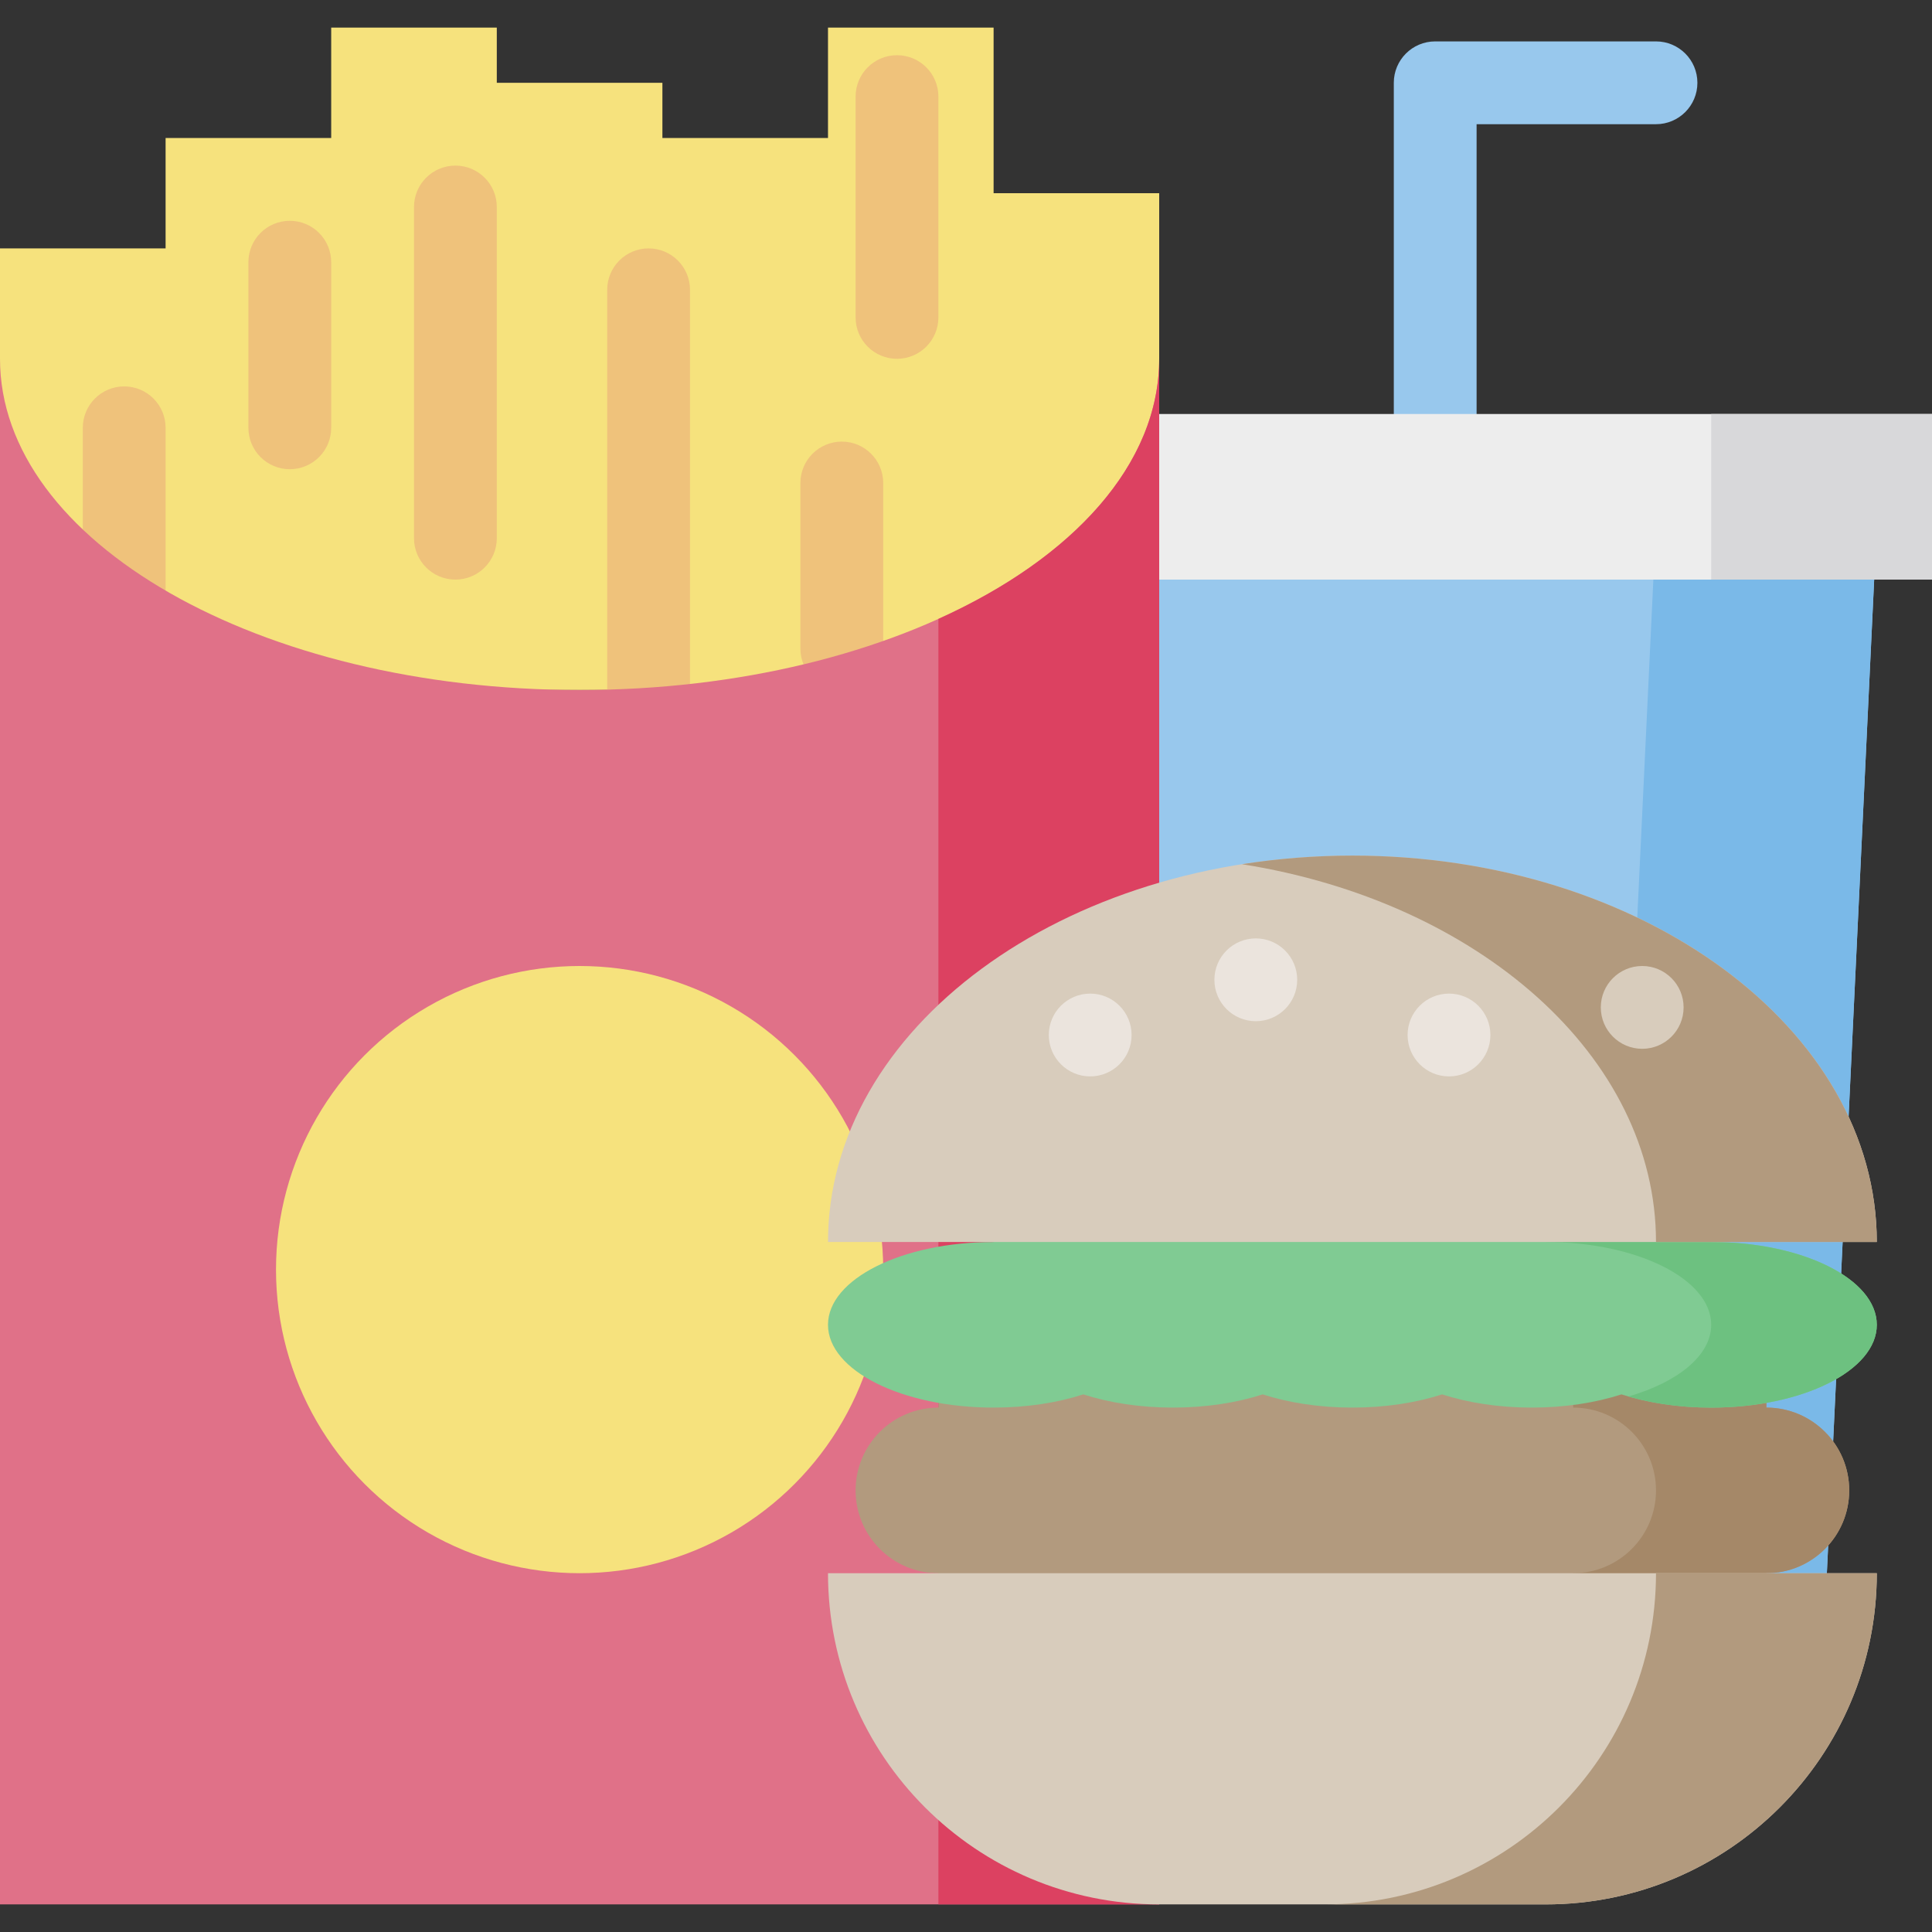 <?xml version="1.0" encoding="iso-8859-1"?>
<!-- Generator: Adobe Illustrator 19.0.0, SVG Export Plug-In . SVG Version: 6.00 Build 0)  -->
<svg version="1.1" id="Layer_1" xmlns="http://www.w3.org/2000/svg" xmlns:xlink="http://www.w3.org/1999/xlink" x="0px" y="0px"
	 viewBox="0 0 512 512" style="enable-background:new 0 0 512 512;" xml:space="preserve">
<rect x="0" y="0" width="512" height="512" fill="#333333" stroke="none"/>
<g>
	<path style="fill:#98C8ED;" d="M380.343,120.686c-6.059,0-10.971-4.911-10.971-10.971V21.943c0-6.061,4.912-10.971,10.971-10.971
		h58.514c6.059,0,10.971,4.911,10.971,10.971s-4.912,10.971-10.971,10.971h-47.543v76.8
		C391.314,115.775,386.402,120.686,380.343,120.686z"/>
	<polygon style="fill:#98C8ED;" points="482.743,446.171 497.371,138.971 292.571,138.971 292.571,246.491 	"/>
</g>
<polygon style="fill:#7AB9E8;" points="438.857,138.971 427.015,387.657 482.743,446.171 497.371,138.971 "/>
<polyline style="fill:#EDEDED;" points="292.571,109.714 512,109.714 512,153.6 292.571,153.6 "/>
<polyline style="fill:#D8D8DA;" points="453.486,109.714 512,109.714 512,153.6 453.486,153.6 "/>
<polygon style="fill:#F6E27D;" points="263.314,51.2 263.314,7.314 219.429,7.314 219.429,36.571 175.543,36.571 175.543,21.943 
	131.657,21.943 131.657,7.314 87.771,7.314 87.771,36.571 43.886,36.571 43.886,65.829 0,65.829 0,182.857 307.2,182.857 
	307.2,51.2 "/>
<g>
	<path style="fill:#EFC27B;" d="M32.914,182.857c-6.059,0-10.971-4.911-10.971-10.971v-58.514c0-6.061,4.912-10.971,10.971-10.971
		s10.971,4.911,10.971,10.971v58.514C43.886,177.946,38.973,182.857,32.914,182.857z"/>
	<path style="fill:#EFC27B;" d="M120.686,153.6c-6.059,0-10.971-4.911-10.971-10.971V54.857c0-6.061,4.912-10.971,10.971-10.971
		s10.971,4.911,10.971,10.971v87.771C131.657,148.689,126.745,153.6,120.686,153.6z"/>
	<path style="fill:#EFC27B;" d="M171.886,204.8c-6.059,0-10.971-4.911-10.971-10.971V76.8c0-6.061,4.912-10.971,10.971-10.971
		s10.971,4.911,10.971,10.971v117.029C182.857,199.889,177.945,204.8,171.886,204.8z"/>
	<path style="fill:#EFC27B;" d="M237.714,95.086c-6.059,0-10.971-4.911-10.971-10.971V25.6c0-6.061,4.912-10.971,10.971-10.971
		c6.059,0,10.971,4.911,10.971,10.971v58.514C248.686,90.175,243.773,95.086,237.714,95.086z"/>
	<path style="fill:#EFC27B;" d="M223.086,182.857c-6.059,0-10.971-4.911-10.971-10.971V128c0-6.061,4.912-10.971,10.971-10.971
		c6.059,0,10.971,4.911,10.971,10.971v43.886C234.057,177.946,229.145,182.857,223.086,182.857z"/>
	<path style="fill:#EFC27B;" d="M76.8,124.343c-6.059,0-10.971-4.911-10.971-10.971V69.486c0-6.061,4.912-10.971,10.971-10.971
		c6.059,0,10.971,4.911,10.971,10.971v43.886C87.771,119.432,82.859,124.343,76.8,124.343z"/>
</g>
<path style="fill:#E07188;" d="M153.6,182.857C68.769,182.857,0,143.56,0,95.086v409.6h307.2v-409.6
	C307.2,143.56,238.431,182.857,153.6,182.857z"/>
<path style="fill:#DC4161;" d="M248.686,164.02v340.666H307.2v-409.6C307.2,123.042,284.324,147.946,248.686,164.02z"/>
<circle style="fill:#F6E27D;" cx="153.6" cy="336.457" r="80.457"/>
<path style="fill:#B29A7E;" d="M468.114,373.029V358.4H248.686v14.629l0,0c-12.118,0-21.943,9.825-21.943,21.943
	c0,12.118,9.825,21.943,21.943,21.943l0,0v14.629h219.429v-14.629l0,0c12.118,0,21.943-9.825,21.943-21.943
	C490.057,382.853,480.233,373.029,468.114,373.029z"/>
<path style="fill:#A58868;" d="M468.114,373.029V358.4h-51.2v14.629c12.118,0,21.943,9.825,21.943,21.943
	c0,12.118-9.825,21.943-21.943,21.943l0,0v14.629h51.2v-14.629l0,0c12.118,0,21.943-9.825,21.943-21.943
	C490.057,382.853,480.233,373.029,468.114,373.029z"/>
<path style="fill:#80CB93;" d="M453.486,329.143v-14.629H263.314v14.629c-24.238,0-43.886,9.825-43.886,21.943
	c0,12.118,19.648,21.943,43.886,21.943c8.764,0,16.919-1.289,23.771-3.502c6.852,2.213,15.007,3.502,23.771,3.502
	s16.919-1.289,23.771-3.502c6.852,2.213,15.007,3.502,23.771,3.502s16.919-1.289,23.771-3.502
	c6.852,2.213,15.007,3.502,23.771,3.502c8.764,0,16.919-1.289,23.771-3.502c6.852,2.213,15.007,3.502,23.771,3.502
	c24.238,0,43.886-9.825,43.886-21.943C497.371,338.967,477.724,329.143,453.486,329.143z"/>
<path style="fill:#6DC180;" d="M453.486,329.143v-14.629H409.6v14.629c24.238,0,43.886,9.825,43.886,21.943
	c0,8.116-8.82,15.198-21.921,18.994c6.453,1.868,13.928,2.949,21.921,2.949c24.238,0,43.886-9.825,43.886-21.943
	C497.371,338.967,477.724,329.143,453.486,329.143z"/>
<g>
	<path style="fill:#D8CCBC;" d="M219.429,416.914h277.943l0,0c0,48.475-39.297,87.771-87.771,87.771H307.2
		C258.725,504.686,219.429,465.389,219.429,416.914L219.429,416.914z"/>
	<path style="fill:#D8CCBC;" d="M358.4,226.743c-76.752,0-138.971,45.846-138.971,102.4h277.943
		C497.371,272.589,435.152,226.743,358.4,226.743z"/>
</g>
<g>
	<path style="fill:#B29A7E;" d="M438.857,416.914L438.857,416.914c0,48.475-39.297,87.771-87.771,87.771H409.6
		c48.475,0,87.771-39.297,87.771-87.771l0,0H438.857z"/>
	<path style="fill:#B29A7E;" d="M358.4,226.743c-10.038,0-19.823,0.791-29.257,2.281c62.701,9.902,109.714,50.962,109.714,100.119
		h58.514C497.371,272.589,435.152,226.743,358.4,226.743z"/>
</g>
<g>
	<circle style="fill:#EBE4DD;" cx="332.8" cy="259.657" r="10.971"/>
	<circle style="fill:#EBE4DD;" cx="288.914" cy="274.286" r="10.971"/>
	<circle style="fill:#EBE4DD;" cx="384" cy="274.286" r="10.971"/>
</g>
<circle style="fill:#D8CCBC;" cx="435.2" cy="266.971" r="10.971"/>
<g>
</g>
<g>
</g>
<g>
</g>
<g>
</g>
<g>
</g>
<g>
</g>
<g>
</g>
<g>
</g>
<g>
</g>
<g>
</g>
<g>
</g>
<g>
</g>
<g>
</g>
<g>
</g>
<g>
</g>
</svg>
